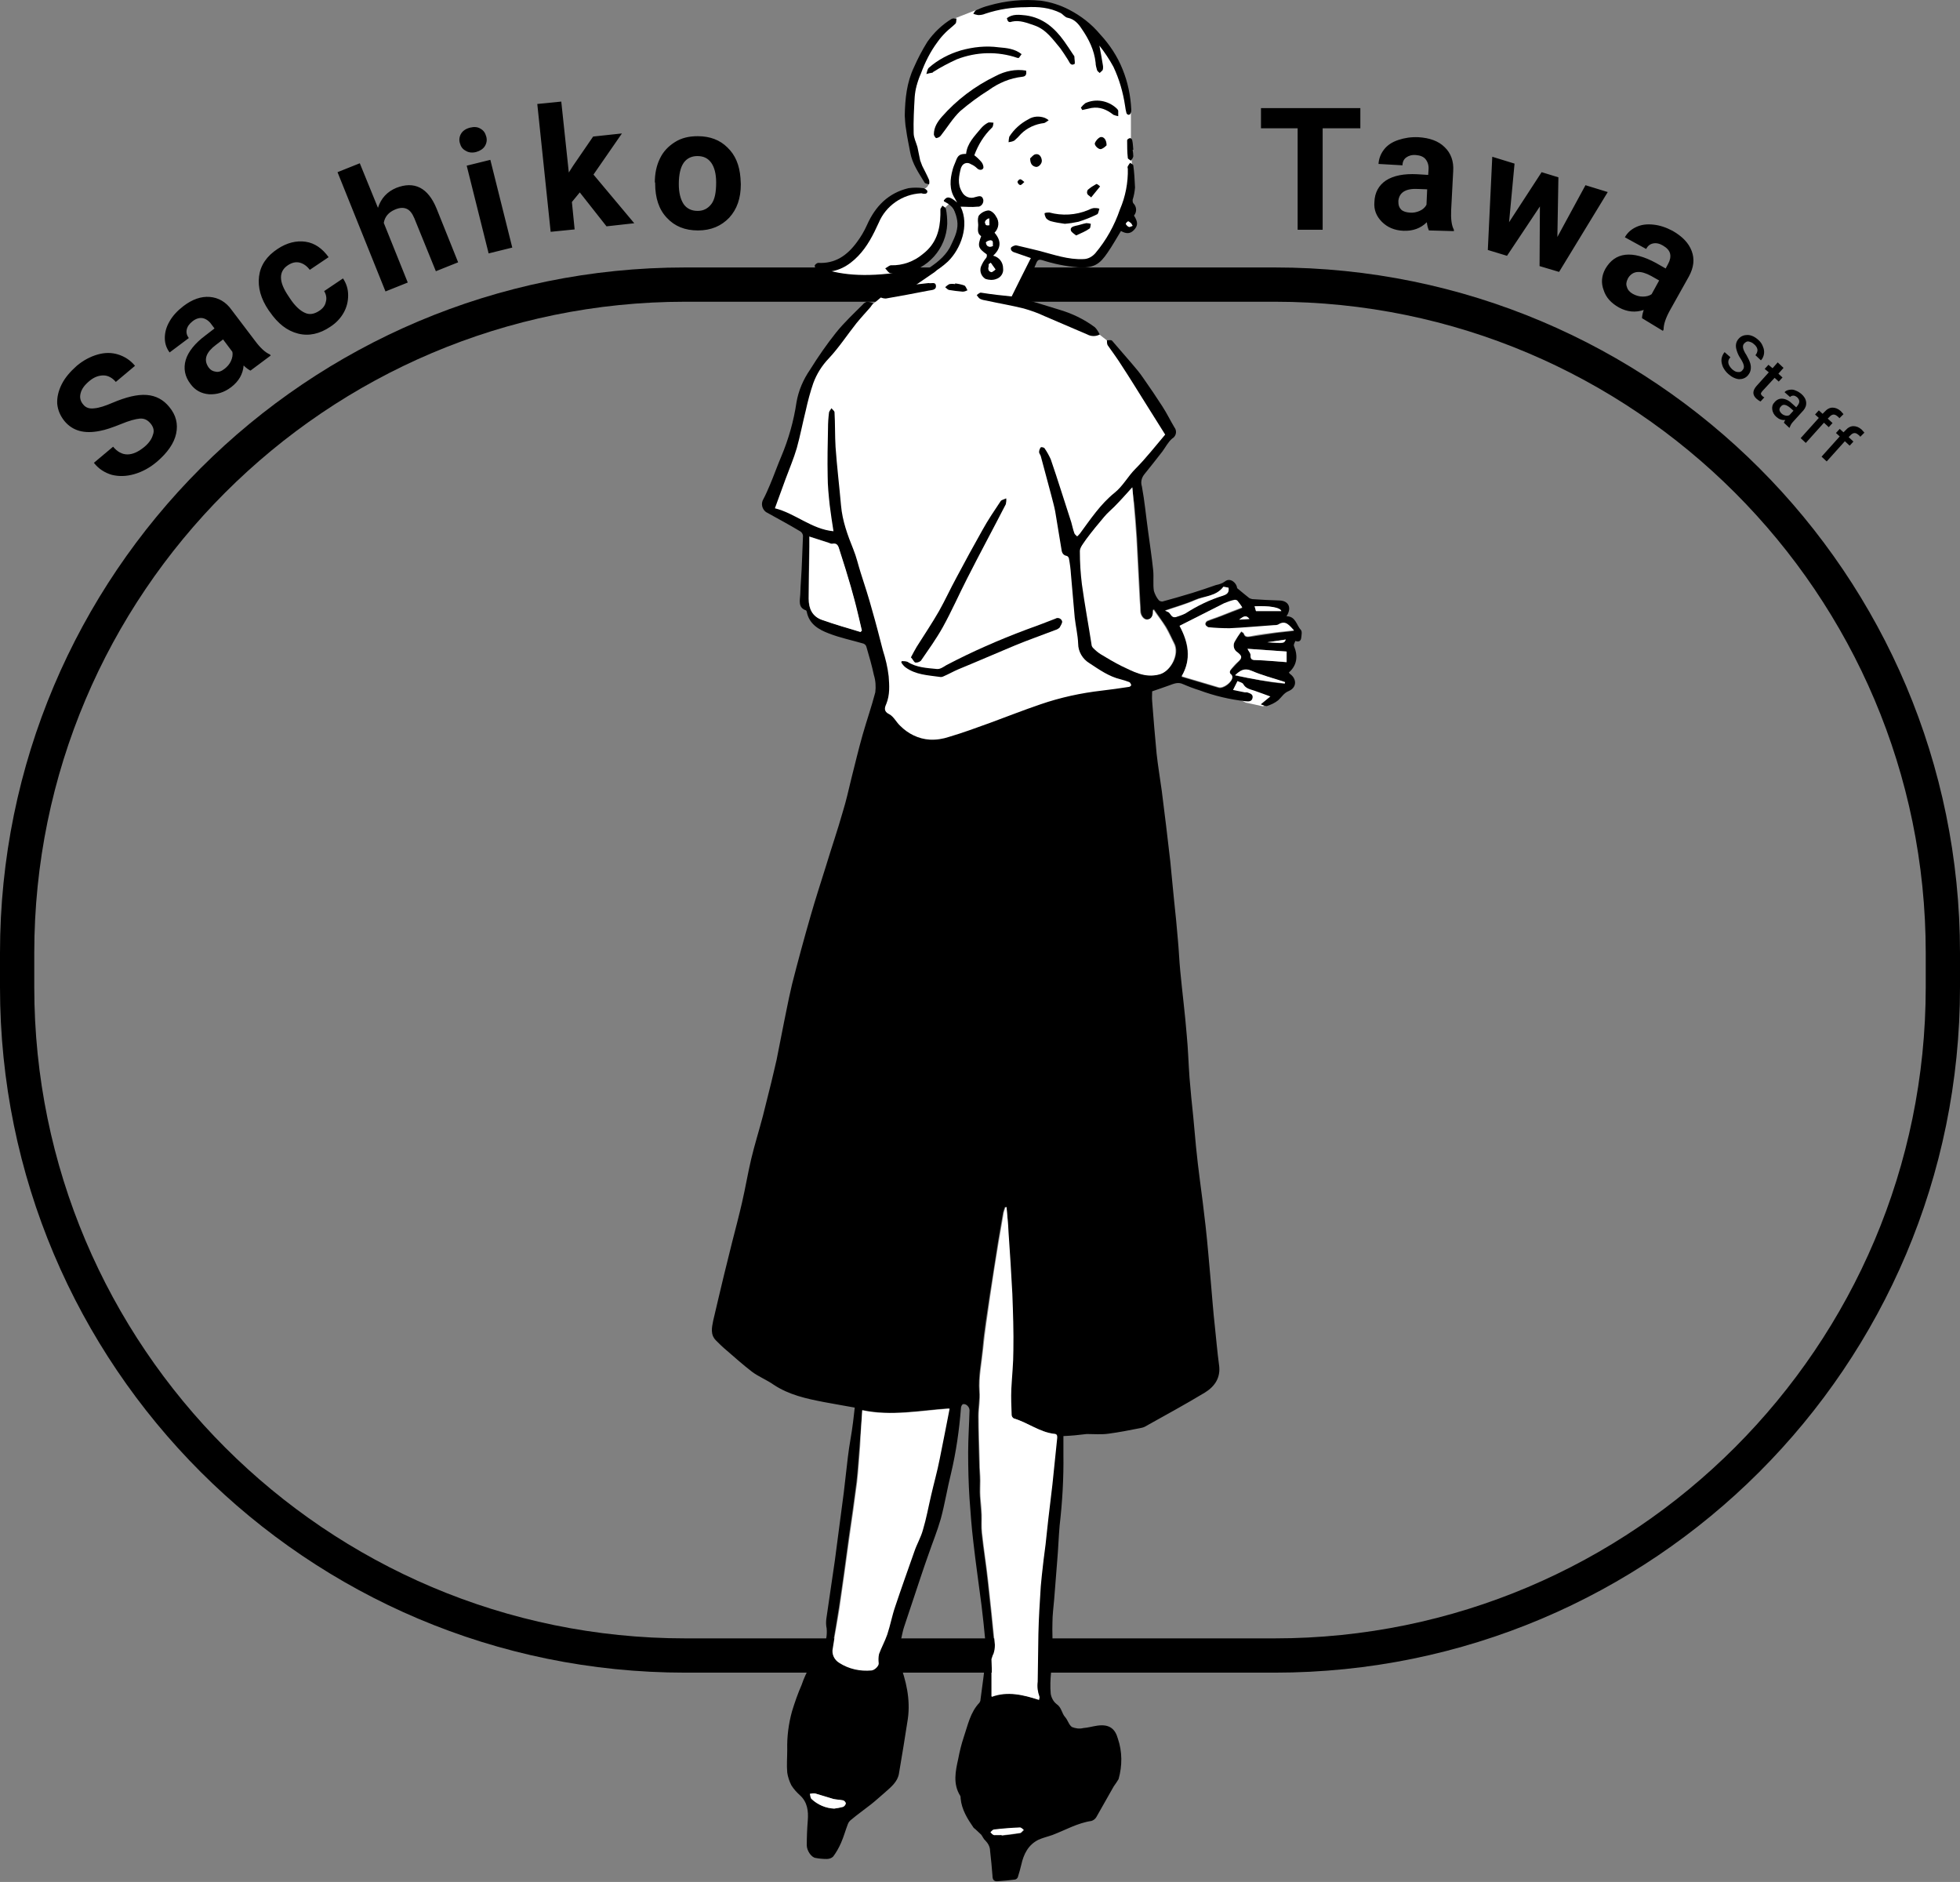 <svg xmlns="http://www.w3.org/2000/svg" xml:space="preserve" id="レイヤー_1" x="0" y="0" style="enable-background:new 0 0 572 549.1" version="1.1" viewBox="0 0 572 549.1"><rect x="0" y="0" width="572" height="549.1" fill="#808080" stroke="none"/><style>.st0{enable-background:new}.st1{fill:#fff}</style><g id="member_tawa" transform="translate(-18402 11552.037)"><path id="長方形_1506" d="M18602-11464c-104.8 0-190 85.2-190 190v10c0 104.8 85.2 190 190 190h172c104.8 0 190-85.2 190-190v-10c0-104.8-85.2-190-190-190h-172m0-10h172c110.5 0 200 89.5 200 200v10c0 110.5-89.5 200-200 200h-172c-110.5 0-200-89.5-200-200v-10c0-110.5 89.5-200 200-200z"/><g id="グループ_54823"><path d="M18798.9-11514.6h-10.9v29.6h-7.3v-29.6h-10.7v-5.9h29v5.9zM18881.2-11459.2c0-.7.2-1.5.5-2.4-2.4.8-4.8.6-7.2-.7-2.3-1.3-3.8-2.9-4.5-5.1-.8-2.1-.6-4.2.5-6.2 1.4-2.4 3.3-3.8 5.8-4.1 2.5-.3 5.5.5 9 2.4l2.8 1.6.7-1.3c.6-1.1.8-2.1.6-3-.2-.9-.9-1.7-2.1-2.4-1-.6-2-.8-2.9-.6s-1.5.7-2 1.6l-6.2-3.4c.7-1.3 1.8-2.3 3.3-3 1.5-.7 3.1-.9 5-.7 1.9.2 3.7.8 5.6 1.8 2.8 1.6 4.7 3.5 5.6 5.9.9 2.4.6 4.8-.8 7.4l-5.6 10c-1.2 2.2-1.8 4-1.8 5.5l-.2.4-6.1-3.7zm-2.7-7.1c.9.5 1.9.8 2.9.8s1.9-.2 2.6-.7l2.2-4-2.3-1.3c-3.1-1.7-5.3-1.6-6.7.5l-.2.4c-.4.8-.5 1.6-.2 2.3.2.8.8 1.5 1.7 2zM18856.5-11482.9l8.2-15.1 6.5 2-14.2 23.3-5.7-1.7.1-17.4-9.6 14.4-5.6-1.7 1.3-27.2 6.5 2-1.6 17.1 9.5-14.6 4.9 1.5-.3 17.4zM18819-11484.8c-.3-.7-.5-1.5-.6-2.4-1.8 1.8-4.1 2.6-6.8 2.5-2.6-.1-4.7-1-6.3-2.6-1.6-1.6-2.4-3.5-2.2-5.8.1-2.8 1.3-4.9 3.4-6.3 2.2-1.4 5.2-2 9.1-1.8l3.2.2.1-1.5c.1-1.2-.2-2.2-.8-3-.6-.8-1.6-1.2-2.9-1.3-1.2-.1-2.1.2-2.8.7-.7.5-1.1 1.3-1.1 2.3l-7-.4c.1-1.5.6-2.9 1.6-4.2 1-1.3 2.4-2.2 4.2-2.8 1.8-.6 3.7-.9 5.9-.8 3.2.2 5.8 1.1 7.6 2.9 1.8 1.7 2.7 4.1 2.5 7l-.6 11.4c-.1 2.5.1 4.4.8 5.7v.4l-7.3-.2zm-5.6-5.2c1 .1 2-.1 2.9-.5.9-.4 1.6-1 2-1.8l.2-4.5-2.6-.1c-3.5-.2-5.5.9-5.8 3.4v.4c0 .9.2 1.6.8 2.2s1.5.8 2.5.9zM18446-11428.4c-.9-1.1-1.9-1.6-3.2-1.5-1.2.1-3.1.6-5.5 1.6-2.5 1-4.5 1.7-6.2 2-4.5.9-7.9 0-10.3-2.9-1.2-1.5-1.9-3.1-2.1-5-.1-1.8.3-3.7 1.3-5.7s2.5-3.7 4.4-5.4c1.9-1.6 4-2.7 6.1-3.3s4.1-.6 6 0 3.6 1.7 4.9 3.3l-5.6 4.7c-1-1.2-2.3-1.9-3.6-1.9-1.4 0-2.8.5-4.2 1.7-1.4 1.2-2.2 2.3-2.5 3.6-.3 1.2 0 2.3.8 3.2.7.9 1.8 1.3 3.2 1.1 1.4-.1 3.2-.7 5.3-1.6 4-1.7 7.3-2.5 10-2.3 2.7.2 4.9 1.4 6.6 3.5 2 2.4 2.6 5 2 7.8s-2.5 5.5-5.5 8.1c-2.1 1.8-4.3 3-6.7 3.7-2.4.7-4.6.7-6.6.2-2-.6-3.8-1.7-5.2-3.5l5.6-4.7c2.5 3 5.6 3 9.2 0 1.3-1.1 2.1-2.3 2.4-3.4.5-1.2.2-2.3-.6-3.3zM18475.1-11443.9c-.6-.3-1.3-.8-2-1.5-.2 2.5-1.4 4.6-3.6 6.3-2.1 1.6-4.2 2.2-6.5 2.1-2.3-.2-4.1-1.2-5.4-3-1.7-2.2-2.1-4.6-1.4-7s2.7-4.9 5.8-7.2l2.6-2-.9-1.2c-.7-1-1.6-1.6-2.5-1.8-.9-.2-2 .1-3 .9-.9.7-1.5 1.5-1.7 2.4-.2.9 0 1.7.6 2.5l-5.6 4.2c-.9-1.2-1.4-2.6-1.4-4.2s.4-3.2 1.4-4.9c.9-1.6 2.3-3.1 4-4.4 2.6-2 5.2-2.9 7.7-2.7 2.5.2 4.7 1.4 6.4 3.8l6.9 9.1c1.5 2 2.9 3.3 4.3 3.9l.2.3-5.9 4.4zm-7.6-.5c.8-.6 1.5-1.4 1.9-2.3.4-.9.6-1.8.4-2.7l-2.7-3.6-2.1 1.6c-2.8 2.1-3.6 4.2-2.3 6.3l.2.3c.5.7 1.2 1.1 2 1.2.9.2 1.7-.1 2.6-.8zM18536.2-11510.3c-.3-1-.1-2 .4-2.8.5-.8 1.4-1.4 2.6-1.7 1.2-.3 2.2-.2 3 .3.9.5 1.4 1.2 1.7 2.3.3 1 .1 2-.4 2.8-.5.8-1.4 1.4-2.5 1.7s-2.2.2-3-.3c-1-.5-1.5-1.2-1.8-2.3zm15.3 30.5-6.9 1.7-6.4-25.6 6.9-1.7 6.4 25.6zM18593.1-11498.8c0-2.6.5-5 1.5-7 1-2.1 2.5-3.6 4.4-4.8s4.1-1.7 6.6-1.7c3.6 0 6.5 1.1 8.7 3.3 2.3 2.2 3.5 5.1 3.8 8.9l.1 1.8c0 4.1-1.1 7.3-3.4 9.8-2.3 2.4-5.3 3.7-9.1 3.7s-6.8-1.2-9.1-3.7c-2.3-2.4-3.4-5.8-3.4-10v-.3zm7 .5c0 2.5.5 4.4 1.4 5.8.9 1.3 2.3 2 4.1 2 1.7 0 3-.7 4-2s1.4-3.4 1.4-6.3c0-2.5-.5-4.4-1.4-5.7-1-1.4-2.3-2-4.1-2-1.7 0-3.1.7-4 2-.9 1.3-1.4 3.4-1.4 6.2zM18571.2-11495.9l-2.3 2.8.8 8-7 .7-3.9-37.3 7-.7 2.2 20.7 1.2-1.9 5.9-8.6 8.4-.9-8.3 12 11.9 14.2-8.1.9-7.8-9.9zM18512.3-11491.4c.9-2.8 2.7-4.7 5.3-5.8 5.3-2.1 9.3-.1 11.8 6l6.3 15.7-6.5 2.6-6.3-15.5c-.6-1.4-1.3-2.3-2.2-2.7-.9-.4-2-.4-3.4.2-1.9.8-3 2.1-3.3 3.9l7 17.4-6.5 2.6-14-34.8 6.5-2.6 5.3 13zM18495.1-11461.3c1.1-.7 1.8-1.6 2-2.7.3-1 .1-2.1-.5-3.1l5.5-3.7c1 1.5 1.5 3.1 1.5 4.9 0 1.8-.4 3.5-1.3 5.1-.9 1.6-2.2 3-3.9 4.1-3.1 2.1-6.3 2.8-9.4 2-3.2-.8-5.9-2.9-8.3-6.4l-.3-.4c-2.3-3.4-3.2-6.7-2.8-9.9.4-3.2 2.2-5.9 5.4-8 2.7-1.8 5.5-2.5 8.2-2.1 2.7.4 4.9 2 6.7 4.5l-5.5 3.7c-.8-1.1-1.8-1.8-2.9-2.1-1.2-.3-2.3 0-3.4.7-1.4.9-2.1 2.1-2.1 3.6s.7 3.3 2.2 5.5l.4.6c1.5 2.3 3 3.6 4.3 4.2 1.4.7 2.8.4 4.2-.5z" class="st0"/><g class="st0"><path d="M18910.5-11444c.4-.4.5-.9.4-1.4-.1-.5-.4-1.2-1-2.1-.6-.9-.9-1.7-1.1-2.4-.4-1.3-.2-2.4.6-3.3.7-.8 1.6-1.1 2.6-1.1s2.1.5 3.1 1.4c.7.6 1.1 1.2 1.4 2 .3.7.4 1.4.3 2.1-.1.7-.4 1.4-.9 1.9l-1.6-1.5c.4-.5.6-1 .6-1.6-.1-.6-.4-1.1-1-1.6-.5-.5-1.1-.7-1.6-.8s-.9.2-1.3.6c-.3.3-.4.8-.3 1.3.1.5.4 1.2 1 2.1.5.9.9 1.7 1.1 2.4.2.7.2 1.3.1 1.9-.1.6-.4 1.1-.8 1.6-.7.8-1.6 1.1-2.6 1.1-1-.1-2.1-.6-3.1-1.5-.7-.6-1.2-1.3-1.6-2.1-.3-.8-.5-1.5-.4-2.3.1-.7.4-1.4.9-2l1.7 1.5c-.5.5-.7 1.1-.6 1.7.1.6.5 1.2 1.1 1.8.6.5 1.1.8 1.6.8.7.1 1.1-.1 1.4-.5zM18922.5-11444.7l-1.5 1.7 1.2 1.1-1.1 1.2-1.2-1.1-3.6 3.9c-.2.3-.4.5-.4.7 0 .2.1.4.4.7.2.2.4.3.6.4l-1.1 1.2c-.5-.2-.8-.5-1.2-.8-1.2-1.1-1.2-2.3 0-3.7l3.6-4-1.2-1 1.1-1.2 1.2 1 1.5-1.7 1.7 1.6zM18922.6-11428.7c.1-.2.2-.5.4-.8-1 .1-1.8-.2-2.6-.9-.7-.6-1.1-1.4-1.2-2.2-.1-.8.1-1.5.7-2.1.7-.8 1.5-1.1 2.4-1 .9.1 1.9.6 2.9 1.6l1 .9.4-.5c.3-.4.5-.8.5-1.2 0-.4-.2-.8-.6-1.2-.4-.3-.7-.5-1.1-.5-.4 0-.7.1-1 .4l-1.6-1.4c.3-.4.8-.6 1.4-.7.6-.1 1.2-.1 1.8.2.6.2 1.2.6 1.7 1 .8.7 1.3 1.5 1.4 2.4.1.9-.2 1.7-.8 2.4l-2.9 3.2c-.6.6-.9 1.2-1.1 1.8l-.1.1-1.6-1.5zm-.7-2.7c.3.3.7.5 1.1.6.4.1.8.1 1.2-.1l1.2-1.3-.9-.8c-.6-.5-1.1-.8-1.6-.9-.5-.1-.9.1-1.2.5-.3.3-.4.6-.4 1 .1.4.3.7.6 1zM18927.5-11424.2l5.3-5.9-1.1-1 1.1-1.2 1.1 1 .6-.6c.7-.8 1.5-1.2 2.3-1.2.8 0 1.6.3 2.4 1 .3.3.5.6.8.9l-1.2 1.2c-.1-.2-.3-.4-.6-.6-.8-.7-1.5-.6-2.2.1l-.6.6 1.4 1.3-1.1 1.2-1.4-1.3-5.3 5.9-1.5-1.4zM18933.6-11418.8l5.3-5.9-1.1-1 1.1-1.2 1.1 1 .6-.6c.7-.8 1.5-1.2 2.3-1.2.8 0 1.6.3 2.4 1 .3.3.5.6.8.9l-1.2 1.2c-.1-.2-.3-.4-.6-.6-.8-.7-1.5-.6-2.2.1l-.6.6 1.4 1.3-1.1 1.2-1.4-1.3-5.3 5.9-1.5-1.4z"/></g></g><g id="田和さん" transform="translate(18609.441 -11552.037)"><path id="パス_1123" d="M150 201.9c.4.1 6.1 3.1 6.1 3.1l5.1 1.1 3.8-4.2-12-3.9-3 3.9z" class="st1"/><path id="パス_1124" d="m63.7 53.1-4.3-6.8-1.7-14 6-18.7 7.4-8.2L78 2.7 93.2.6l13.5 4.1 10 10.3s4.9 12.1 4.7 12.3c.3 1.9.7 3.7 1.2 5.6V43l.6 10.1-3 11.9-8.3 10.3-3.8 1.4-13.4-2.3-5.4 12.8 22.2 8.9 6.1 4.8 16.2 25.3-27.9 33.1 3.9 28.6 11.8 8.1 2.6 5-53.3 16.2-21.9-.8-.7-12.1.4-8.9-11.3-38.7-11.9-2.7-9.5-5 6.7-18 5.9-21.2 14.2-17.3 7.9-6.6 7-1.3 7.6-5.2c4.5-4.1 7.4-8.9 8.2-14.3l-3.9-5.7-2.1 2-1.1 9.7L56 79.3c-11.5 1.8-18.9.8-24.4-1.3 4.7-.7 9.1-2.8 12.5-6.1l4.7-9.3 6.9-5.9 6.5-1.6c.8-.2 1.5-1 1.5-2z" class="st1"/><path id="パス_1125" d="M102.9 419v5.3c.1 6.9-.3 13.9-1.1 20.8-.3 3.4-.4 6.8-.7 10.2l-.9 11.4c-.2 2.3-.5 4.5-.5 6.8-.1 2.5.1 5 0 7.5-.1 2.3-.3 4.6-.4 6.9-.2 2.1-.3 4.2-.1 6.3.2 1.2.8 2.3 1.7 3 1.5 1 1.5 2.7 2.5 3.8.8.9 1.1 2.3 2 2.9 1 .4 2.2.6 3.3.3 1.4-.1 2.7-.5 4.1-.7 3.5-.5 5.2.9 6 3.8 1.3 3.8 1.3 7.9.2 11.8-.4.7-.9 1.4-1.4 2.1l-5.1 9c-.3.5-.8.9-1.4 1.1-4.1.6-7.7 2.7-11.4 4.1-1.4.5-2.8.8-4.1 1.4-3 1.5-4.3 4.2-5 7.3-.3 1.2-.6 2.4-1 3.6-.1.3-.4.6-.8.7-1.7.2-3.4.4-5.1.5-1.1.1-1.5-.5-1.5-1.6-.2-2.4-.4-4.8-.7-7.3 0-1.1-.6-2.2-1.4-3-.5-.4-.8-1.2-1.2-1.7-.5-.5-1.1-1-1.6-1.5-.2-.2-.4-.3-.6-.5-1.8-2.6-3.5-5.3-3.8-8.6 0-.2 0-.5-.1-.7-2.2-3.5-1.4-7.2-.6-10.8.4-2.1.9-4.2 1.6-6.3 1.2-3.5 1.9-7.3 4.6-10.1.2-.3.3-.6.3-.9.7-5.7 1.8-11.4 1.4-17.2-.3-3.4-.7-6.9-1.1-10.3-.8-6.2-1.7-12.4-2.4-18.6-.5-4.2-.8-8.3-1.1-12.5-.3-4.5-.4-9-.4-13.5 0-4.1.3-8.2.4-12.3 0-1-1-2-1.9-1.8-.3.1-.6.7-.6 1.1-.5 6.4-1.4 12.8-2.9 19.1-1.1 4.4-1.8 8.9-3 13.3-1 3.5-2.4 6.9-3.6 10.4-1.5 4.2-2.9 8.5-4.3 12.7-.9 2.8-1.9 5.6-2.8 8.4-.3.9-.5 1.9-.7 2.8-.1.6-.3 1.1-.5 1.6-1.6 1.9-1 3.9-.2 5.9 2 5.3 3.3 10.8 2.5 16.5-.8 5.3-1.7 10.7-2.6 16-.4 2.4-2.3 3.9-4.1 5.5-1.4 1.2-2.7 2.4-4.1 3.5-1.9 1.5-3.9 2.9-5.8 4.5-.4.3-.7.7-.9 1.2-.7 1.8-1.2 3.7-2 5.5-.6 1.4-1.4 2.8-2.3 4-.5.5-1.2.7-1.9.7-1.1 0-2.2-.1-3.2-.3-1.2-.1-2.6-2.1-2.6-3.7 0-2.4.1-4.8.3-7.3.2-2.7-.1-5.3-2.3-7.3-1-.9-1.8-1.8-2.5-2.9-.6-1.2-1-2.4-1.2-3.7-.2-2.2 0-4.4 0-6.7-.1-3.8.4-7.6 1.4-11.2.8-2.6 1.7-5.2 2.8-7.7.6-1.8 1.4-3.5 2.3-5.2 1.2-1.9 2.4-3.7 3.9-5.4.9-1.8 1.3-3.9 1.1-5.9-.2-.9-.2-1.8-.1-2.7.8-5.7 1.7-11.4 2.5-17.1.9-6.6 1.7-13.2 2.6-19.8.4-3.5.8-6.9 1.2-10.4s1.1-6.7 1.5-10.1c.2-1.4.3-2.8.5-4.3-3-.5-6-1.1-8.9-1.6-5.2-1-10.3-2.1-14.8-5.1-2-1.4-4.3-2.3-6.2-3.7-2.6-2-5.1-4.2-7.5-6.3-1.1-.9-2.1-1.9-3.1-2.9-1.7-1.7-1.2-3.8-.8-5.8 1-4.4 2.1-8.8 3.1-13.1.8-3.2 1.6-6.5 2.4-9.7 1-3.9 2-7.7 2.9-11.6 1-4.3 1.7-8.6 2.7-12.8s2.3-8.3 3.4-12.5l2.4-9.6c.5-2.2 1.1-4.5 1.6-6.8.5-2.5 1-5 1.5-7.6.4-2.2.9-4.4 1.3-6.5.5-2.6 1.1-5.3 1.7-7.9 1.7-6.7 3.5-13.3 5.4-19.9 1.4-4.9 3-9.8 4.5-14.6 1.6-5.3 3.4-10.5 4.9-15.8 1-3.2 1.7-6.4 2.5-9.7 1.1-4.3 2.1-8.6 3.3-12.8 1.2-4.2 2.6-8.2 3.7-12.4.2-1.7.1-3.4-.4-5-.6-2.8-1.4-5.6-2.2-8.3-.1-.4-.4-.7-.8-.9-3.4-1-6.9-1.7-10.2-3-2.9-1.1-5.7-2.7-6.4-6.3 0-.1-.1-.3-.2-.4-2.4-.8-1.8-2.9-1.7-4.6.1-3.2.4-6.4.5-9.6l.3-7.5c0-.5-.3-1-.7-1.3-3.3-2-6.7-3.8-10.1-5.7-1.2-.9-1.5-2.5-.8-3.7.7-1.3 1.3-2.7 1.9-4.1 1.2-2.8 2.2-5.7 3.4-8.5 2.1-5 3.6-10.3 4.4-15.7.6-3.5 2-6.7 4-9.6 2.3-3.7 4.8-7.3 7.5-10.7 2.4-3 5.2-5.6 7.9-8.3.3-.4.7-.6 1.2-.8.6.1 1.2.2 1.8.4-.3.4-.5.8-.8 1.2-1.4 1.6-2.8 3.1-4.1 4.7-2.7 3.4-5.1 7.1-8.1 10.3-2 2.1-3.5 4.5-4.5 7.2-.9 2.6-1.6 5.3-2.2 8-.9 3.6-1.6 7.3-2.6 10.9-.9 3.1-2.2 6.1-3.3 9.1-1 2.8-2 5.5-3.1 8.5 6 1.5 10.7 6.1 17.1 6.7-.4-2.6-.8-5.1-1.1-7.6-.3-2.8-.6-5.7-.6-8.5-.1-4.7 0-9.3.1-14 0-1.5.1-3 .3-4.6.1-.4.5-.8.7-1.2.3.4.9.8.9 1.2.2 3.4.1 6.8.3 10.1.4 5.7 1.1 11.4 1.6 17.1.4 4.5 1.9 8.6 3.6 12.8.9 2.2 1.4 4.5 2.1 6.7 1.2 3.7 2.4 7.4 3.4 11.1 1.1 3.8 2.1 7.7 3.1 11.6.8 2.5 1.4 5 1.7 7.6.2 2.7.4 5.4-.7 8.1-.5 1.1-.8 2.2.9 3 1.3.7 2 2.3 3.2 3.4 2.3 2.3 5.3 3.8 8.6 4 1.9.1 3.8-.2 5.6-.8 4.1-1.2 8.1-2.7 12-4.1 4.9-1.8 9.7-3.7 14.7-5.4 5.8-2 11.8-3.3 17.9-4 2.7-.3 5.3-.7 8-1.1.2 0 .6-.4.6-.5-.1-.3-.3-.8-.6-.9-.8-.3-1.7-.6-2.5-.8-3.4-.8-6.2-2.8-9.1-4.7-2-1.2-3.3-3.4-3.3-5.7-.1-2.5-.7-5-1-7.6-.4-4.2-.7-8.4-1.1-12.6-.1-1.6-.3-3.1-.6-4.7-.1-.3-.3-.6-.6-.7-1.2-.2-1.5-1.1-1.6-2.1-.6-3.7-1.2-7.3-1.8-10.9-.3-1.6-.8-3.3-1.2-4.9-1-3.8-2-7.5-3-11.2-.1-.4-.5-.8-.5-1.2 0-.5.2-1 .5-1.4.1-.1.9 0 1.1.3.7 1 1.3 2.1 1.8 3.2 2.1 6.1 4 12.3 6 18.4.3 1.1.5 2.1.9 3.2.1.3.5.6.8.9.3-.2.5-.5.8-.8 3.1-4.2 6-8.6 10.1-11.9 2.5-2 3.9-4.8 6.1-7 3.1-3.1 5.8-6.6 8.7-10-1.9-3-3.9-6.2-5.9-9.4-2.2-3.5-4.4-7.1-6.7-10.6-1.3-2.1-2.8-4.1-4.2-6.1-.2-.4-.2-1-.2-1.4.5 0 1.2-.2 1.5.1l5.7 6.6c1.2 1.4 2.4 2.8 3.4 4.3 1.9 2.7 3.8 5.5 5.6 8.3 1.3 2 2.3 4.1 3.5 6.1.7.9.6 2.2-.3 3-.1.1-.2.1-.3.2-1.3 1.1-2 2.6-2.9 3.8-1.8 2.3-3.5 4.5-5.3 6.7-.8 1-1.1 2.3-.7 3.5.8 4.3 1.2 8.7 1.8 13 .5 3.8 1.1 7.6 1.5 11.5.2 2-.1 4.1.2 6 .3 1 .8 2 1.5 2.8.3.2.6.3 1 .3 2.9-.8 5.8-1.6 8.7-2.5 2.3-.7 4.6-1.5 6.9-2.3 1-.2 1.9-.5 2.7-1.1 1.4-1.1 3.3.3 3.5 2 1.3 1.1 2.3 1.9 3.3 2.7.3.3.7.4 1.1.5 2.6.2 5.3.3 8 .4s3.6 2.2 2 4.6c2.7 0 2.9 2.6 4.2 4 .4.4.2 1.5.1 2.3-.1.9-.7 1.3-1.7.9-.2.5-.6 1.1-.4 1.5 1.2 2.9.9 5.6-1.5 7.7.1.2.2.3.3.4 2.1 1.5 2 4-.3 5-1.5.6-2.1 1.8-3.1 2.7-1 .8-2.1 1.3-3.3 1.7-.3.1-.9-.2-1.8-.5l2.8-2.3c-1.7-.6-3.2-1.2-4.7-1.7-1.2-.4-2.5-.6-3.2-1.9-.3-.5-1.1-.6-1.7-.9l-1.3 2.6c1.1.2 2.2.5 3.4.7h.7c.8.3 1.8.5 1.6 1.6s-1.1 1.1-2 1c-4.6-.5-9.2-1.6-13.5-3.2-1.6-.5-3.2-1.1-4.8-1.8-1.5-.7-2.7-.1-4.1.4-1.6.6-3.2 1.1-4.9 1.7 0 .9-.1 1.9 0 2.9.4 5.1.8 10.2 1.3 15.3.4 3.6 1 7.2 1.5 10.8.9 6.9 1.7 13.8 2.5 20.7.4 3.8.7 7.6 1.1 11.3.4 3.8.8 7.6 1.1 11.4.3 3.1.4 6.2.7 9.2.6 6.3 1.4 12.5 1.9 18.8.4 4.1.5 8.2.8 12.3.3 3.8.7 7.7 1.1 11.5.3 2.9.5 5.8.8 8.7.3 3.2.7 6.3 1.1 9.5.6 4.6 1.2 9.1 1.7 13.7.6 5.3 1 10.6 1.5 16 .4 4.4.7 8.8 1.2 13.2.4 3.7.7 7.4 1.2 11.1.6 3.8-1.2 6.4-4.1 8.2-5.8 3.5-11.7 6.7-17.6 10-.4.2-.9.3-1.4.4-3 .6-6.1 1.2-9.1 1.6-2.1.3-4.3.1-6.4.1-2.4.3-4.4.5-6.8.6zm-16.6-66.8h-.5c-.2.5-.3 1-.5 1.5l-1.5 8.7c-.8 5.3-1.7 10.7-2.5 16-.7 5-1.6 10.1-2 15.1-.4 4.1-1.3 8.2-1 12.4.2 2.4-.3 4.8-.3 7.2 0 4.6.2 9.2.3 13.8 0 1.7.2 3.4.2 5.1 0 1.5-.1 3 0 4.5.1 1.8.3 3.6.4 5.4s-.1 3.6.1 5.3c.5 4.7 1.3 9.5 1.8 14.3.7 6.1 1.3 12.2 1.9 18.3 0 .9-.1 1.8-.4 2.6-.2.5-.4 1-.6 1.6-.1.9.1 1.8.1 2.8v8.2c4.6-1.7 9.2-.6 13.8.9 0-.5.2-.8.1-1-.5-1.4-.7-2.9-.5-4.3.2-4.6.1-9.3.2-13.9s.5-9.3.7-14c.1-1 .1-2.1.3-3.1.4-3 .8-6.1 1.1-9.1.3-2.4.5-4.9.8-7.4.4-3.4.8-6.7 1.2-10.1.5-4.5.9-9.1 1.4-13.6.1-.7.1-1.1-.8-1.1-4.3-.5-7.8-3.3-11.8-4.5-.4-.3-.6-.7-.7-1.1-.1-2.5-.2-5-.1-7.5.1-3.8.5-7.5.6-11.3 0-5.5-.1-11-.3-16.5-.3-5.9-.7-11.8-1.1-17.8.1-2.4-.2-4.9-.4-7.4zm-42.1 59.2c-.3 3.6-.5 7-.8 10.4-.3 3.5-.5 7.1-.9 10.6-.7 5.5-1.5 11-2.3 16.5-.9 6.7-1.8 13.4-2.8 20-.6 4-1.3 8-2 11.9-.3 1.7.4 3.4 1.9 4.3 2.8 1.7 6.1 2.5 9.4 2.2 1.1-.1 2.2-1.4 2.1-2.1-.2-.9-.1-1.8.1-2.7.7-1.9 1.8-3.8 2.4-5.7.9-2.6 1.4-5.4 2.3-8.1 1.8-5.4 3.7-10.8 5.6-16.1.8-2.1 1.9-4.2 2.5-6.3.9-3.3 1.6-6.7 2.4-10.1.8-3.5 1.8-7.1 2.5-10.6 1-4.8 1.9-9.7 2.9-14.7-8.5.6-16.8 2.3-25.3.5zM123 142.2c-1.8 2-3.4 3.8-5 5.5-1 1.1-2.1 2-3 3-1.8 2.2-3.6 4.4-5.3 6.6-.8 1.1-1.8 2.2-1.8 3.4-.1 3.2.1 6.5.6 9.7.8 5.9 1.8 11.7 2.8 17.5.1.4.2.8.5 1.1.7.7 1.4 1.3 2.2 1.8 1.9 1.3 3.9 2.4 6 3.4 3.5 1.7 6.8 3.6 11 2.5 3.4-.9 6-6 4.3-9.1-.8-1.5-1.5-3.2-2.4-4.7-1.1-1.7-2.3-3.3-3.6-5.2-.1.5-.1.6-.1.8 0 1.1-.5 2.1-1.7 2.2-1.1.1-2-1.2-2-2.5s-.2-2.6-.2-3.8l-.9-17.4c-.2-3.4-.5-6.8-.8-10.2-.3-1.3-.4-2.8-.6-4.6zm13.8 40.4c2.5 4.8 3.5 9.7.6 14.9l10.8 3.2c1.4.4 4-1.6 4-3 0-.2 0-.4-.2-.6-1-.7-.5-1.4.1-2s1.1-1.2 1.6-1.7c1.4-1.3 1.5-1.7 0-2.9-1-.6-1.4-1.9-.9-3 .6-1.1 1.2-2.1 2-3.1.4.3.7.4.7.5.3 1.2 1.1 1 2.1.9 2.4-.4 4.9-.7 7.3-1.1 1.7-.2 3.4-.4 5.3-.6-1.3-1.5-2.4-3.1-4.6-1.7-.4.2-.8.2-1.3.2-4.3.3-8.6.7-12.9.9-2.1 0-4.1-.1-6.2-.3-.4-.1-.8-.4-.9-.9 0-.4.3-.8.6-1 1.2-.5 2.6-.9 3.8-1.4 2.2-.9 4.5-1.7 6.4-2.5-.4-.6-.8-1.2-1.3-1.8-.2-.3-.6-.4-.9-.4-1.1.2-2.1.5-3.1 1-4.3 1.9-8.6 4.2-13 6.4zm-93.1 1.8.3-.5c-.4-1.7-.7-3.4-1.2-5.1-.6-2.5-1.3-5.1-2-7.6-1-3.5-2.1-6.9-3.2-10.4-.4-1.1-.4-2.6-2.3-2.2-.3.1-.6-.2-1-.3l-5.6-1.8v2.9c-.1 5.1-.1 10.1-.2 15.2 0 2.9 1.1 5.2 3.9 6.2 3.8 1.4 7.5 2.4 11.3 3.6zm105.9-13.2c-2.1 2.9-5.6 2.6-8.3 3.8s-5.7 2-8.8 3.1c.7.3 1.1.3 1.2.6.6.7.9 1.7 2.1 1.2.9-.2 1.8-.5 2.6-1 3.4-2.2 7.1-4 11-5.2 1.2-.4 1.8-.9 1.6-2.3l-1.4-.2zm18.5 22v-3.1l-11.4-.8c.4.8.9 1.3.9 1.8-.1 1.6.8 1.4 1.9 1.5 2.8.1 5.6.4 8.6.6zM36 527.7c.9-.1 1.7-.3 2.6-.5.4-.2.7-.5.8-1-.1-.4-.4-.8-.8-.9-.9-.2-1.9-.2-2.8-.4-1.8-.5-3.5-1.1-5.3-1.6-.5 0-1.1 0-1.6.1.1.5.1 1.2.5 1.5 1.8 1.7 4.2 2.7 6.6 2.8zm131.5-328.2.1-.4c-.2-.1-.4-.2-.6-.2-3.1-1-6.2-1.8-9.2-3.1-2.1-.9-3.3-.1-4.8 1.3 4.9.9 9.6 2 14.5 2.4zM84.9 535.4v.2c1.8-.2 3.6-.4 5.4-.7.4-.1.7-.6 1.1-.9-.4-.3-.8-.8-1.1-.7-2.5.1-5.1.3-7.6.6-.4 0-.7.5-1 .8.3.3.7.7 1 .8.6-.1 1.4-.1 2.2-.1zm81.6-357.1c-.3-1.1-3.7-1.6-7.8-1.4l.4 1.4h7.4zm-4.1 9.1c4.9.4 4.9.4 5.4-.8l-5.4.8zm-5.2-6.8c-.9-1.1-1.5-1-3 .2l3-.2z"/><path id="パス_1126" d="M87.8 86.5c1.8-3.7 3.7-7.4 5.6-11.2-1.5-.5-3.1-1.1-4.6-1.6-.8-.2-1.4-.7-1.2-1.4.1-.3 1.1-.8 1.6-.7 2.3.5 4.5 1.1 6.7 1.6 4.2 1.1 8.4 2.6 12.8 2.4 1.4 0 2.6-.7 3.5-1.7 3.2-3.8 5.6-8.1 7.2-12.8 1.6-3.7 2.4-7.8 2.3-11.9-.1-.2-.1-.5 0-.7.2-.3.4-.7.7-1 .3.3.9.5.9.8.3 2.1.4 4.3.5 6.4-.1 1.2-.3 2.4-.7 3.6 0 .4 0 .7.2 1 1 1 1.1 2.5.2 3.6 1.2 1.9 1.2 3-.1 4.3-1 1-2.1 1.1-3.7.2-1.3 2.1-2.5 4.3-3.9 6.3-2.3 3.4-4 4.6-8.7 4.3-3.5-.3-7-1-10.4-2.1-.7-.2-1.2-.2-1.6.6L90.6 87c3.8 1.1 7.3 2.2 10.9 3.3 3.8 1.1 7.4 2.8 10.6 5.2.6.6 1 1.3 1.4 2.1-1.1.6-2.5.6-3.6 0l-12.6-5.4c-1.9-.9-3.9-1.6-6-2.2-3.6-.9-7.3-1.5-10.9-2.3-.6-.1-1.2-.2-1.8-.5-.4-.2-.7-.7-1-1.1.4-.3.9-.8 1.3-.7 3.1.5 6 .8 8.9 1.1zm35.3-20.6-.4-.7c-.3-.2-.6-.6-.9-.6-.2 0-.7.6-.7.7.2.4.5.7.9.9.3.1.7-.2 1.1-.3z"/><path id="パス_1127" d="M113.4 13.3c.4 2 .7 3.8 1 5.6.1.5.1 1 0 1.4-.1.4-.6.6-.9 1-.3-.3-.7-.5-.8-.9-.2-.7-.4-1.4-.4-2.1-.4-3.7-2-6.9-4-9.8-.9-1.4-2.1-2.9-4.1-3.3-.8-.1-1.4-1-2.1-1.4-3.2-1.6-6.6-1.9-10.1-1.7-4 0-8 .6-11.9 1.9-.7.3-1.4.4-2.1.4-.5-.1-1-.2-1.4-.4.3-.4.5-.9.9-1.1 1.2-.5 2.5-1 3.7-1.3C86.1.2 91.2-.3 96.3.2c2.9.4 5.7 1.3 8.2 2.6 3.5 1.8 6.6 4.2 9.1 7.2 2.8 3 5.1 6.5 6.6 10.3 1.5 3.7 2.3 7.6 2.5 11.6 0 .3 0 .7-.1 1-.1.3-.4.6-.6.6-.3 0-.6-.2-.7-.5-.2-.7-.3-1.4-.4-2.1-.6-4-1.7-7.8-3.4-11.4-1.2-2.2-2.6-4.3-4.1-6.2z"/><path id="パス_1128" d="M62.1 79.7c.5-.6 1.1-1.1 1.7-1.6 2.7-1.8 5.2-3.9 6.5-7 1-2.1 2-4.3 1.6-6.8-.4-2.3-1.2-4.2-3.4-5.3-.1-.1-.2-.1-.4-.2-.1-.1-.1-.2-.1-.3.9-1.3 1.8-1.2 3.9.6-.3-.6-.5-.8-.6-1.1-1.8-2.7-1.5-5.7-.7-8.6.2-.8.6-1.6.9-2.4.6-1.7 1.2-2.1 3-2.1.3-3.1 2.5-5.2 4.3-7.4.6-.7 1.3-1.3 2.1-1.7.4-.2 1.1 0 1.6 0-.1.5-.1 1.2-.5 1.5-2.3 2.2-4 5-5.1 8 .8.6 1.5 1.3 2.1 2 .4.5.7 1.4.5 1.8-.3.6-1.2.6-1.8 0-.5-.5-1.1-.9-1.8-1.2-.9-.6-2-.4-2.6.5l-.3.6c-.6 2.3-1.1 4.7.3 7 .7 1.4 2.4 2.1 3.9 1.5.9-.2 1.9-.7 2.3.7.2.9-.4 1.9-1.3 2.1h-.4c-1.7.2-3.3 0-4.9 0 2.7 5.5 0 12.4-3.7 16-1.5 1.4-3.2 2.6-5 3.6-.5.3-1.4.1-2.2.1l.1-.3z"/><path id="パス_1129" d="M58.4 191.8c.6-1.2 1.2-2.2 1.7-3.1 2.2-3.5 4.5-6.9 6.5-10.4 1.8-3.2 3.3-6.5 5.1-9.8 2.5-4.7 5-9.3 7.6-13.9 1.6-2.9 3.5-5.7 5.3-8.4.3-.4 1.1-.5 1.6-.8.1.6 0 1.1-.1 1.7-3.7 7.2-7.6 14.4-11.3 21.7-2.4 4.7-4.5 9.5-7.1 14.2-1.9 3.4-4.2 6.6-6.4 9.8-.5.4-1.1.6-1.7.5-.4-.3-.7-1-1.2-1.5z"/><path id="パス_1130" d="M55.7 192.9c.6 0 1.1 0 1.7.2 2.6 1.7 5.7 1.8 8.6 2.1.9.1 1.9-.6 2.7-1.1 7.6-4 15.4-7.4 23.4-10.4 2.8-1 5.7-2.1 8.5-3.2.6-.4 1.5-.1 1.8.5 0 .1.1.1.1.2.2.5-.4 1.3-.7 1.9-.3.3-.8.6-1.2.7-3.9 1.5-7.9 2.9-11.8 4.5-5.5 2.3-11 4.7-16.6 7-1.4.6-2.8 1.4-4.2 2-.4.2-.8.3-1.2.2-3.5-.5-7-.6-10-2.8-.5-.4-.9-.9-1.2-1.4l.1-.4z"/><path id="パス_1131" d="M56.6 33.7c.1-5 .6-9.7 2.7-14.1 1.1-2.5 2.4-5 3.9-7.4 1.9-2.7 4.3-5 7.1-6.7.4-.2 1-.1 1.4-.1-.1.5 0 1.2-.3 1.5-.9.9-1.9 1.6-2.8 2.5-.9.9-1.7 1.8-2.4 2.8-2.1 2.8-3.7 6-4.9 9.3-1 2.1-1.6 4.4-1.8 6.8-.2 3.5-.4 7-.3 10.5 0 1.4.7 2.7 1.1 4.1.3 1.3.5 2.6.8 3.9.2.5.4 1.1.6 1.6.7 1.4 1.4 2.7 2 4.1.1.4.1.9 0 1.3-.5-.2-1.1-.2-1.3-.5-1.7-2.8-3.6-5.5-4.2-8.8-.4-2.2-.9-4.4-1.2-6.7-.3-1.5-.3-2.9-.4-4.1z"/><path id="パス_1132" d="M61.3 56.4C55.9 56.7 51.1 60 49 65c-1.6 3.5-3.3 6.9-6 9.7-2.8 2.9-6.1 4.8-10.3 4.6-.6 0-1.1-.2-1.6-.4-.4-.3-.7-.8-.8-1.4.2-.4.6-.7 1-.8 5 .3 8.5-2.2 11.3-6 1.2-1.6 2.2-3.3 3-5.1 2.4-5.4 6.2-9.3 12.1-10.7 1.4-.2 2.9-.2 4.3 0 .4 0 1.2.6 1.2.9 0 .8-.7.8-1.4.7-.1-.1-.3-.1-.5-.1z"/><path id="パス_1133" d="M78.9 68.9c-1.5-1-.7-2.5-.9-3.8-.1-.8-.1-1.8.3-2.3.7-.8 1.7-1.3 2.7-1.4.8 0 1.8.9 2.2 1.7 1.1 1.5.9 3.5-.4 4.8 2 2.3 2 4.5-.4 6.7 1.7.4 2.9 1.9 2.9 3.7.2 1.4-.7 2.7-2 3.1-1 .4-2.1.3-3.1 0-1.2-.7-1.8-2.1-1.4-3.5.4-1 .9-1.9 1.6-2.7.2-.3.2-.9.1-1-2.5-1.8-2.7-2.4-1.6-5.3zm2.8 7.8-.5.3c0 .8-.7 1.9.7 2.3.3.1.8-.4 1.2-.7l-1.4-1.9zm.6-4.9c-.1-.8.4-1.9-1.1-1.6-.3.1-.9.5-.9.6.2 1 .8 1.4 2 1zm-1.1-8.1c-1.3.5-1.4 1.2-.9 1.9.1.2.6.1 1 .1 0-.6 0-1.3-.1-2z"/><path id="パス_1134" d="M92 20.6c.2 1 0 1.7-1.1 1.8-3.6.4-6.9 1.8-9.8 3.9-2.9 1.8-5.7 3.9-8.3 6.1-2.2 2.1-3.8 4.8-5.7 7.2-.3.4-.8.6-1.3.7-.2 0-.7-.7-.7-1.1 0-2.1 1.1-3.7 2.3-5.1 4.4-5 9.7-9 15.7-11.9 2.8-1.5 5.9-2.1 8.9-1.6z"/><path id="パス_1135" d="M67 62.7V61c.1-.3.4-.6.6-1 .3.3.9.5 1 .9.3 1.4.4 2.9.4 4.4-.3 7.3-5.7 13.3-12.9 14.5-1.2.2-2.5.2-3.7-.1-.6-.1-1-.9-1.5-1.4.6-.3 1.2-.9 1.7-.9 3.4.1 6.7-1.1 9.3-3.3 3.9-3 5-7 5.1-11.4z"/><path id="パス_1136" d="m90.7 15.8-.8 1.1h-.4c-5.8-2-12-1.8-17.7.4-2.4 1.1-4.7 2.3-6.9 3.7-.1 0-.1.2-.2.2-.6.1-1.2.2-1.8.4.2-.6.3-1.4.7-1.8 2.7-2.4 6-4.1 9.4-5.1 3.6-1 7.3-1.4 11-.9 2.3.2 4.7.4 6.7 2z"/><path id="パス_1137" d="M86.4 5.3c1.7-1.3 3.7-1 5.6-.8 4.9.7 8.3 3.6 11.1 7.5.9 1.3 1.8 2.6 2.7 4 .1.2.3.3.3.5 0 .8.3 2.1 0 2.2-1.2.6-1.4-.6-1.9-1.3-.7-1.1-1.4-2.2-2.2-3.3-2.2-2.6-4.1-5.5-7.6-6.7-2.1-.7-4.2-1.6-6.5-1.1-1 .4-1.3-.1-1.5-1z"/><path id="パス_1138" d="M103.3 65.3c-1.4-.2-2.8-.4-4.2-.8-.5-.2-1-.5-1.3-.9-.2-.4-.4-.9-.4-1.4.5-.2.9-.2 1.4-.2 3.7 1 7.7.8 11.3-.7.6-.3 1.1-.5 1.7-.6.6 0 1.1 0 1.6.2-.2.6-.3 1.4-.6 1.6-1.8.9-3.6 1.6-5.5 2.2-1.4.3-2.7.5-4 .6z"/><path id="パス_1139" d="m57.2 83.3 6.3-.7h.1c.7.2 2-.5 2.1.8s-1.3 1.2-2.2 1.4c-4.1.8-8.3 1.6-12.4 2.3-.5 0-1-.1-1.5-.3.2-.6.3-1.4.7-1.6 1.8-.7 3.7-1.2 5.5-1.8.5 0 1-.1 1.4-.1z"/><path id="パス_1140" d="M98.6 35.1c-.6.4-1 .7-1.3.8-2.6.3-5 1.4-6.8 3.2-.6.7-1.2 1.3-1.9 1.9-.5.3-1.1.4-1.7.5 0-.5.1-1.1.2-1.6 1.4-2.2 3.3-3.9 5.6-5.1 1.4-.9 3.2-1 4.8-.4.4.2.8.4 1.1.7z"/><path id="パス_1141" d="M108 31.4c.4-.5.8-.9 1.3-1.3 3-1.4 6.6-.8 9.1 1.5.2.2.4.4.5.7v1.6c-.5-.1-.9-.2-1.4-.4-1.9-1.5-3.9-2.4-6.4-2l-2.7.6-.4-.7z"/><path id="パス_1142" d="M106.6 68.7c-.6-.5-1.3-.9-1.5-1.4-.3-.9.5-1.2 1.3-1.4 1.1-.2 2.1-.6 3.2-.8.5 0 .9.1 1.3.2-.1.5-.1 1.3-.4 1.4-1.1.8-2.4 1.3-3.9 2z"/><path id="パス_1143" d="M71.3 82.7c.9.1 1.9.3 2.7.6.4.2.6.9.9 1.4-.4.2-.9.4-1.4.4-1.4-.1-2.7-.3-4-.5-.4-.1-.7-.5-1.1-.8.4-.4.8-.7 1.2-.9.6-.1 1.1-.1 1.7 0v-.2z"/><path id="パス_1144" d="M123.1 43.7c.1.6.2 1.3.2 1.9-.1.5-.4.9-.7 1.3-.3-.3-.9-.5-.9-.8-.2-1.7-.2-3.5-.2-5.2 0-.2.5-.6.9-.6.2 0 .6.4.6.7.2.9.2 1.8.3 2.7h-.2z"/><path id="パス_1145" d="M93.2 46.2c.4-.3.9-1.1 1.6-1.2 1.1-.2 1.7.8 1.8 1.8.1.9-.9 2-1.7 1.9-1.1-.2-1.7-.9-1.7-2.5z"/><path id="パス_1146" d="M115.5 42.4c-.5.5-1 .9-1.6 1.1-.7.2-2.1-1.1-1.8-1.8.3-.7.9-1.4 1.6-1.7 1-.2 1.8.8 1.8 2.4z"/><path id="パス_1147" d="M111 57.6c-.5-.5-1-.7-1.1-1-.2-.4-.1-.8.1-1.2.8-.7 1.6-1.2 2.5-1.7.2-.1.8.4 1.1.7l-2.6 3.2z"/><path id="パス_1148" d="M91.5 53.1c-.5.5-.9.9-1.2.9-.4-.1-.7-.5-.8-.9 0-.3.5-.8.8-.8s.7.4 1.2.8z"/><path id="パス_1149" d="M86.3 352.2c.2 2.5.5 5 .6 7.5.4 5.9.8 11.8 1.1 17.8.2 5.5.4 11 .3 16.5 0 3.8-.4 7.5-.6 11.3-.1 2.5 0 5 .1 7.5 0 .5.3.9.7 1.1 4.1 1.2 7.5 4 11.8 4.5.8.1.8.5.8 1.1-.5 4.5-.9 9.1-1.4 13.6-.4 3.4-.8 6.7-1.2 10.1-.3 2.4-.5 4.9-.8 7.4-.4 3-.8 6.1-1.1 9.1-.1 1-.2 2.1-.3 3.1-.3 4.7-.6 9.3-.7 14s-.1 9.3-.2 13.9c-.2 1.5 0 2.9.5 4.3.1.2 0 .5-.1 1-4.6-1.5-9.2-2.6-13.8-.9v-8.2c0-.9-.1-1.9-.1-2.8.2-.5.3-1.1.6-1.6.3-.9.4-1.7.4-2.6-.6-6.1-1.2-12.2-1.9-18.3-.5-4.7-1.3-9.5-1.8-14.3-.2-1.8-.1-3.6-.1-5.3s-.3-3.6-.4-5.4c-.1-1.5 0-3 0-4.5 0-1.7-.2-3.4-.2-5.1-.1-4.6-.3-9.2-.3-13.8 0-2.4.5-4.8.3-7.2-.3-4.2.6-8.3 1-12.4.5-5.1 1.3-10.1 2-15.1.8-5.4 1.6-10.7 2.5-16l1.5-8.7c.1-.5.3-1 .5-1.5l.3-.1z" class="st1"/><path id="パス_1150" d="M44.2 411.5c8.4 1.8 16.8.1 25.5-.5-1 5-1.9 9.9-2.9 14.7-.7 3.6-1.7 7.1-2.5 10.6-.8 3.4-1.4 6.8-2.4 10.1-.6 2.2-1.8 4.2-2.5 6.3-1.9 5.4-3.8 10.7-5.6 16.1-.9 2.6-1.4 5.4-2.3 8.1-.7 2-1.7 3.8-2.4 5.7-.2.9-.2 1.8-.1 2.7.1.7-1.1 2-2.1 2.1-3.3.3-6.6-.4-9.4-2.2-1.5-.9-2.3-2.6-1.9-4.3.6-4 1.4-8 2-11.9 1-6.7 1.9-13.4 2.8-20 .8-5.5 1.6-11 2.3-16.5.4-3.5.6-7.1.9-10.6.1-3.4.4-6.8.6-10.4z" class="st1"/><path id="パス_1151" d="M123 142.2c.2 1.8.3 3.3.4 4.7.3 3.4.6 6.8.8 10.2l.9 17.4c.1 1.3.2 2.6.2 3.8s1 2.6 2 2.5c1.2-.1 1.7-1.1 1.7-2.2 0-.2 0-.4.1-.8 1.3 1.9 2.6 3.5 3.6 5.2.9 1.5 1.6 3.1 2.4 4.7 1.7 3.1-.9 8.3-4.3 9.1-4.2 1.1-7.6-.9-11-2.5-2-1-4-2.2-6-3.4-.8-.5-1.5-1.1-2.2-1.8-.3-.3-.5-.7-.5-1.1-.9-5.8-2-11.7-2.8-17.5-.4-3.2-.6-6.4-.6-9.7 0-1.1 1.1-2.3 1.8-3.4 1.7-2.3 3.5-4.5 5.3-6.6.9-1.1 2-2 3-3 1.8-1.8 3.4-3.6 5.2-5.6z" class="st1"/><path id="パス_1152" d="M136.8 182.6c4.4-2.2 8.7-4.4 13-6.6 1-.4 2-.8 3.1-1 .4 0 .7.1.9.4.5.6.9 1.2 1.3 1.8-1.9.7-4.2 1.6-6.4 2.5-1.3.5-2.6.9-3.8 1.4-.4.2-.6.6-.6 1 .1.4.5.7.9.9 2.1.2 4.1.3 6.2.3 4.3-.2 8.6-.6 12.9-.9.4 0 .9 0 1.3-.2 2.2-1.4 3.2.3 4.6 1.7-1.9.2-3.6.4-5.3.6-2.4.3-4.9.6-7.3 1.1-.9.2-1.7.3-2.1-.9 0-.1-.3-.2-.7-.5-.7 1-1.4 2-2 3.1-.5 1.1-.1 2.4.9 3 1.5 1.2 1.4 1.6 0 2.9-.6.5-1.1 1.1-1.6 1.7s-1.1 1.3-.1 2c.1.2.2.4.2.6 0 1.4-2.6 3.4-4 3l-10.8-3.2c3-5.1 2-9.9-.6-14.7z" class="st1"/><path id="パス_1153" d="M43.7 184.4c-3.7-1.1-7.5-2.2-11.2-3.5-2.9-1-3.9-3.3-3.9-6.2 0-5.1.1-10.1.2-15.2v-2.9l5.6 1.8c.3.1.7.3 1 .3 1.9-.4 1.9 1.2 2.3 2.2 1.1 3.4 2.2 6.9 3.2 10.4.7 2.5 1.4 5 2 7.6l1.2 5.1-.4.4z" class="st1"/><path id="パス_1154" d="m149.6 171.2 1.5.3c.2 1.4-.4 1.9-1.6 2.3-3.9 1.2-7.6 3-11 5.2-.8.4-1.7.7-2.6 1-1.2.4-1.5-.5-2.1-1.2-.2-.2-.6-.3-1.2-.6 3.2-1.1 6.1-1.9 8.8-3.1s6.1-1.1 8.2-3.9z" class="st1"/><path id="パス_1155" d="M168.1 193.2c-3-.2-5.9-.5-8.7-.6-1.1 0-2 .1-1.9-1.5 0-.5-.5-1-.9-1.8l11.4.8v3.1z" class="st1"/><path id="パス_1156" d="M36 527.7c-2.4-.1-4.8-1.1-6.6-2.8-.3-.3-.3-1-.5-1.5.5-.1 1.1-.2 1.6-.1 1.8.5 3.5 1.1 5.3 1.6.9.2 1.9.2 2.8.4.4.1.8.6.8.9-.1.4-.4.8-.8 1-.8.2-1.7.4-2.6.5z" class="st1"/><path id="パス_1157" d="M167.5 199.4c-4.9-.5-9.7-1.3-14.5-2.4 1.5-1.4 2.7-2.2 4.8-1.3 3 1.3 6.1 2.1 9.2 3.1.2.1.4.2.6.2l-.1.4z" class="st1"/><path id="パス_1158" d="M84.9 535.4c-.8.1-1.5 0-2.3 0-.4-.1-.7-.5-1-.8.3-.3.6-.7 1-.8 2.5-.3 5.1-.5 7.6-.6.4 0 .8.5 1.1.7-.4.3-.7.9-1.1.9-1.8.3-3.6.5-5.4.7l.1-.1z" class="st1"/><path id="パス_1159" d="M166.5 178.3h-7.4l-.4-1.4c4.1-.2 7.5.3 7.8 1.4z" class="st1"/><path id="パス_1160" d="m162.4 187.4 5.4-.8c-.5 1.1-.5 1.1-5.4.8z" class="st1"/><path id="パス_1161" d="m157.2 180.6-3 .2c1.5-1.2 2.1-1.3 3-.2z" class="st1"/><path id="パス_1162" d="M123.1 65.9c-.4.1-.8.4-1.1.3-.4-.2-.7-.5-.9-.9 0-.1.5-.7.7-.7.3 0 .6.4.9.6l.4.7z" class="st1"/><path id="パス_1163" d="m81.7 76.7 1.3 2c-.4.2-.9.8-1.2.7-1.3-.4-.6-1.5-.7-2.3l.6-.4z" class="st1"/><path id="パス_1164" d="M82.3 71.8c-1.2.4-1.8.1-2-1 0-.2.5-.5.9-.6 1.5-.3.9.8 1.1 1.6z" class="st1"/><path id="パス_1165" d="M81.2 63.7c0 .7 0 1.3.1 2-.3 0-.8.1-1-.1-.4-.7-.3-1.3.9-1.9z" class="st1"/></g></g></svg>